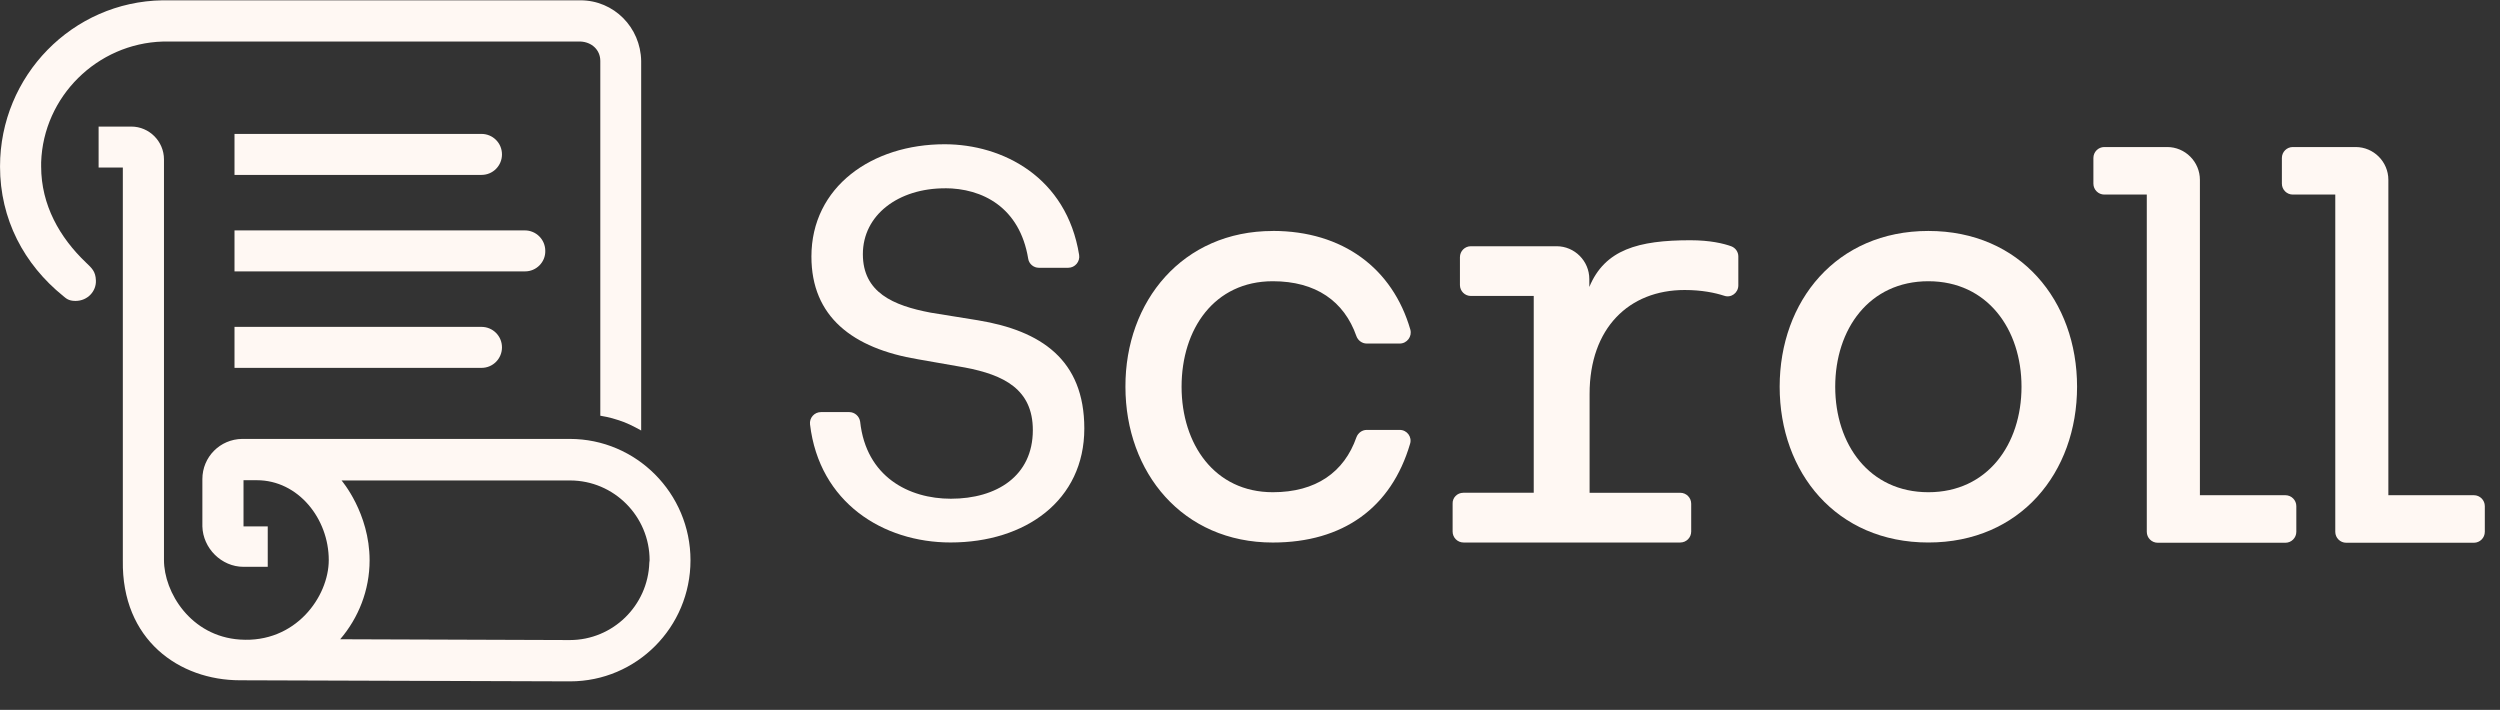 <svg fill="none" height="23" viewBox="0 0 81 23" width="81" xmlns="http://www.w3.org/2000/svg"><rect x="0" y="0" width="81" height="23" fill="#333333" stroke="none"/><g fill="#fff8f3"><path d="m30.613 6.101c-1.5 0-2.656.859-2.656 2.134 0 1.24.98 1.665 2.197 1.895l1.536.248c2.038.337 3.442 1.275 3.442 3.506 0 2.329-1.906 3.692-4.333 3.692-2.188 0-4.253-1.293-4.554-3.825-.026-.212.141-.399.353-.399h.918c.176 0 .327.133.353.31.194 1.789 1.58 2.497 2.939 2.497 1.483 0 2.656-.735 2.656-2.223 0-1.328-.944-1.789-2.197-2.028l-1.518-.266c-2.127-.354-3.459-1.381-3.459-3.329 0-2.258 1.959-3.639 4.315-3.639 1.88 0 3.954 1.063 4.359 3.586.035.213-.132.416-.353.416h-.953c-.168 0-.318-.124-.344-.292-.274-1.674-1.491-2.285-2.7-2.285z"/><path d="m41.238 7.482c2.268 0 3.883 1.213 4.457 3.197.062.221-.106.452-.344.452h-1.068c-.15 0-.282-.097-.335-.239-.397-1.133-1.315-1.78-2.709-1.78-1.897 0-2.956 1.55-2.956 3.418 0 1.86 1.068 3.418 2.956 3.418 1.394 0 2.312-.646 2.709-1.78.053-.142.185-.239.335-.239h1.068c.238 0 .406.23.335.452-.609 2.072-2.171 3.197-4.448 3.197-2.921 0-4.774-2.267-4.774-5.047-.009-2.772 1.853-5.047 4.774-5.047z"/><path d="m47.407 15.965h2.286v-6.376h-2.038c-.194 0-.353-.159-.353-.354v-.903c0-.195.159-.354.353-.354h2.78c.582 0 1.059.478 1.059 1.063v.257c.503-1.213 1.588-1.514 3.274-1.514.644 0 1.077.106 1.324.195.141.053.23.186.23.328v.939c0 .239-.23.416-.459.336-.3-.097-.724-.186-1.28-.186-1.8 0-3.08 1.231-3.08 3.365v3.205h2.939c.194 0 .353.159.353.354v.903c0 .195-.159.354-.353.354h-7.024c-.194 0-.353-.159-.353-.354v-.903c-.009-.195.15-.354.344-.354z"/><path d="m57.661 12.53c0-2.772 1.835-5.047 4.818-5.047 2.983 0 4.818 2.267 4.818 5.047 0 2.78-1.836 5.047-4.818 5.047-2.983 0-4.818-2.267-4.818-5.047zm4.818 3.418c1.915 0 3.018-1.55 3.018-3.418 0-1.859-1.103-3.418-3.018-3.418-1.915 0-3.018 1.55-3.018 3.418s1.103 3.418 3.018 3.418z"/><path d="m71.286 16.045h2.762c.194 0 .353.159.353.354v.832c0 .195-.159.354-.353.354h-4.139c-.194 0-.353-.159-.353-.354v-10.927h-1.377c-.194 0-.353-.159-.353-.354v-.832c0-.195.159-.354.353-.354h2.039c.582 0 1.059.478 1.059 1.063v10.219z"/><path d="m77.393 16.045h2.762c.194 0 .353.159.353.354v.832c0 .195-.159.354-.353.354h-4.139c-.194 0-.353-.159-.353-.354v-10.927h-1.377c-.194 0-.353-.159-.353-.354v-.832c0-.195.159-.354.353-.354h2.038c.583 0 1.059.478 1.059 1.063v10.219z"/><path d="m2.789 8.51c-.856-.815-1.456-1.868-1.456-3.117v-.133c.071-2.134 1.818-3.852 3.945-3.914h13.537c.353.018.635.266.635.629v11.494c.309.053.459.097.759.204.238.088.565.275.565.275v-11.972c-.018-1.089-.882-1.966-1.968-1.966h-13.537c-2.921.044-5.268 2.444-5.268 5.384 0 1.709.777 3.17 2.047 4.197.088.071.168.159.397.159.397 0 .679-.319.662-.664-.009-.292-.132-.398-.318-.576z"/><path d="m18.461 14.221h-10.616c-.715.009-1.288.584-1.288 1.302v1.532c.018.708.618 1.31 1.333 1.31h.785v-1.31h-.785v-1.496h.432c1.341 0 2.33 1.248 2.33 2.586 0 1.187-1.077 2.701-2.877 2.577-1.597-.106-2.462-1.532-2.462-2.577v-12.981c0-.584-.477-1.063-1.059-1.063h-1.059v1.328h.785v12.725c-.044 2.586 1.836 3.887 3.795 3.887l10.696.035c2.153 0 3.901-1.753 3.901-3.923s-1.756-3.932-3.909-3.932zm2.577 4.011c-.044 1.39-1.183 2.506-2.577 2.506l-7.439-.026c.591-.691.953-1.585.953-2.559 0-1.532-.909-2.586-.909-2.586h7.404c1.421 0 2.577 1.16 2.577 2.586z"/><path d="m15.602 5.667h-8.004v-1.328h8.004c.362 0 .662.292.662.664 0 .363-.291.664-.662.664z"/><path d="m15.602 11.919h-8.004v-1.328h8.004c.362 0 .662.292.662.664 0 .363-.291.664-.662.664z"/><path d="m17.014 8.793h-9.416v-1.328h9.407c.362 0 .662.292.662.664.009.363-.291.664-.653.664z"/></g></svg>